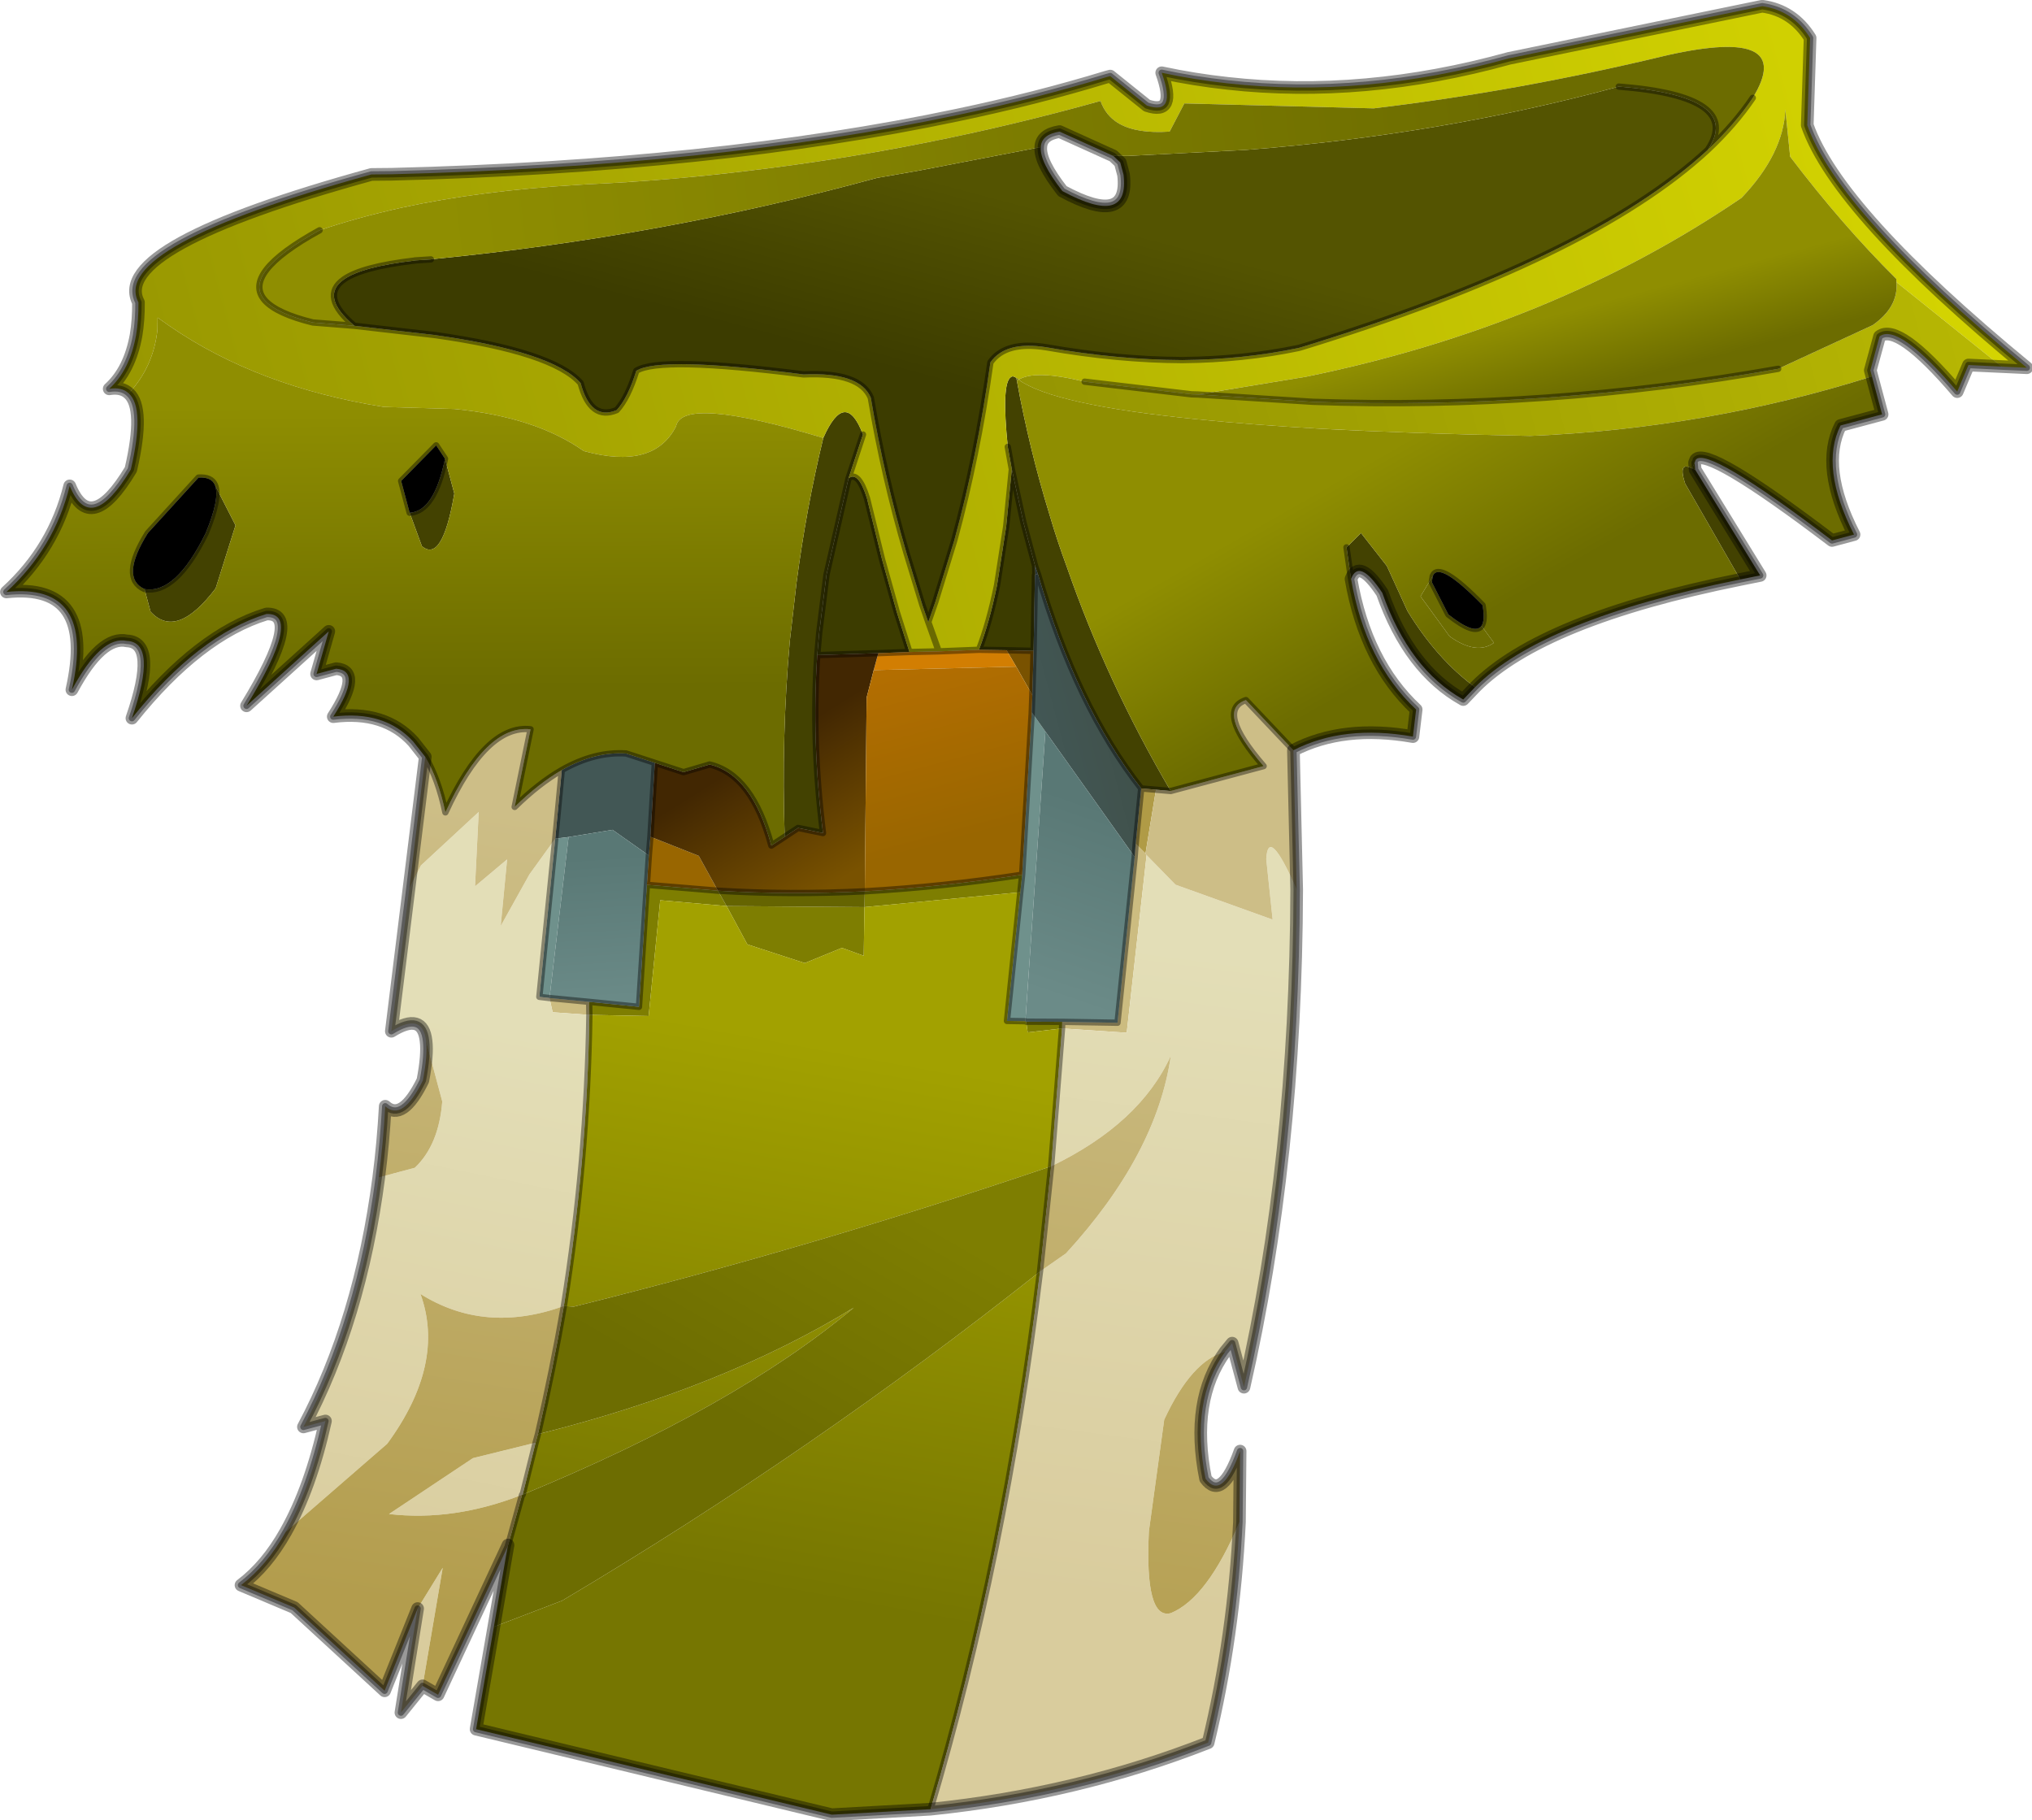 <svg viewBox="0 0 90.561 81.116" xmlns="http://www.w3.org/2000/svg" xmlns:xlink="http://www.w3.org/1999/xlink"><use transform="rotate(-14.997 47.82 25.34) scale(.564)" width="162.2" height="138.3" xlink:href="#a"/><defs><linearGradient id="c" x1="-819.2" x2="819.2" gradientTransform="matrix(.09 0 0 .03 7.2 -44.15)" gradientUnits="userSpaceOnUse"><stop stop-color="#989701" offset="0"/><stop stop-color="#d5d501" offset="1"/></linearGradient><linearGradient id="d" x1="-819.2" x2="819.2" gradientTransform="matrix(.029 .008 -.005 .019 33.25 -15.1)" gradientUnits="userSpaceOnUse"><stop stop-color="#6c6c00" offset="0"/><stop stop-color="#8f8e01" offset="1"/></linearGradient><linearGradient id="e" x1="-819.2" x2="819.2" gradientTransform="matrix(.005 -.008 .054 .031 3.8 -46.35)" gradientUnits="userSpaceOnUse"><stop stop-color="#3c3c00" offset="0"/><stop stop-color="#545401" offset="1"/></linearGradient><linearGradient id="f" x1="-819.2" x2="819.2" gradientTransform="matrix(.09 0 0 .03 7.2 -44.15)" gradientUnits="userSpaceOnUse"><stop stop-color="#767601" offset="0"/><stop stop-color="#b8b803" offset="1"/></linearGradient><linearGradient id="g" x1="-819.2" x2="819.2" gradientTransform="matrix(-.011 .024 -.021 -.01 -33.45 26.95)" gradientUnits="userSpaceOnUse"><stop stop-color="#a2a100" offset="0"/><stop stop-color="#767601" offset="1"/></linearGradient><linearGradient id="h" x1="-819.2" x2="819.2" gradientTransform="rotate(135.15 -21.54 6.22) scale(.013 .019)" gradientUnits="userSpaceOnUse"><stop stop-color="#7e7e01" offset="0"/><stop stop-color="#6d6d01" offset="1"/></linearGradient><linearGradient id="i" x1="-819.2" x2="819.2" gradientTransform="matrix(-.013 .029 -.012 -.005 -4.45 31.4)" gradientUnits="userSpaceOnUse"><stop stop-color="#e3deb7" offset="0"/><stop stop-color="#d9cc9d" offset="1"/></linearGradient><linearGradient id="j" x1="-819.2" x2="819.2" gradientTransform="matrix(-.013 .026 -.01 -.005 -59.9 20.25)" gradientUnits="userSpaceOnUse"><stop stop-color="#e3deb7" offset="0"/><stop stop-color="#d9cc9d" offset="1"/></linearGradient><linearGradient id="k" x1="-819.2" x2="819.2" gradientTransform="matrix(-.016 .035 -.043 -.019 -32.05 22.8)" gradientUnits="userSpaceOnUse"><stop stop-color="#cdbe87" offset="0"/><stop stop-color="#b39d4d" offset="1"/></linearGradient><linearGradient id="l" x1="-819.2" x2="819.2" gradientTransform="matrix(-.002 -.007 .013 -.004 -21.9 -11)" gradientUnits="userSpaceOnUse"><stop stop-color="#795200" offset="0"/><stop stop-color="#422702" offset="1"/></linearGradient><linearGradient id="m" x1="-819.2" x2="819.2" gradientTransform="matrix(0 -.011 .01 0 -10.4 -14.85)" gradientUnits="userSpaceOnUse"><stop stop-color="#960" offset="0"/><stop stop-color="#ba7001" offset="1"/></linearGradient><linearGradient id="n" x1="-819.2" x2="819.2" gradientTransform="matrix(.004 0 0 .014 1 -12.75)" gradientUnits="userSpaceOnUse"><stop stop-color="#425755" offset="0"/><stop stop-color="#40514b" offset="1"/></linearGradient><linearGradient id="o" x1="-819.2" x2="819.2" gradientTransform="matrix(-.005 .008 -.006 -.004 -2.95 1.2)" gradientUnits="userSpaceOnUse"><stop stop-color="#597875" offset="0"/><stop stop-color="#6b8b88" offset="1"/></linearGradient><linearGradient id="p" x1="-819.2" x2="819.2" gradientTransform="matrix(-.002 .007 -.005 -.001 -39.85 -6.2)" gradientUnits="userSpaceOnUse"><stop stop-color="#597875" offset="0"/><stop stop-color="#6b8b88" offset="1"/></linearGradient><linearGradient id="q" x1="-819.2" x2="819.2" gradientTransform="matrix(.004 -.013 .038 .01 -46.15 -39.35)" gradientUnits="userSpaceOnUse"><stop stop-color="#6c6c00" offset="0"/><stop stop-color="#8f8e01" offset="1"/></linearGradient><linearGradient id="r" x1="-819.2" x2="819.2" gradientTransform="matrix(-.002 -.009 .038 -.01 35.8 -20.5)" gradientUnits="userSpaceOnUse"><stop stop-color="#6c6c00" offset="0"/><stop stop-color="#8f8e01" offset="1"/></linearGradient><linearGradient id="s" x1="-819.2" x2="819.2" gradientTransform="matrix(0 -.004 .034 0 44.6 -30.5)" gradientUnits="userSpaceOnUse"><stop stop-color="#6c6c00" offset="0"/><stop stop-color="#8f8e01" offset="1"/></linearGradient><linearGradient id="t" x1="-819.2" x2="819.2" gradientTransform="matrix(-.052 -.008 .001 -.007 5 -55.3)" gradientUnits="userSpaceOnUse"><stop stop-color="#6c6c00" offset="0"/><stop stop-color="#8f8e01" offset="1"/></linearGradient><use width="162.2" height="138.3" xlink:href="#b" id="a"/><g id="b"><path d="m53.3-19.6-.1.55-.2-.15.3-.4M31-16.3l-.2.45.6 2.8q1.6 2.15 2.3 1.55l.6 1.55q-1.6.6-3.25-1.4L29.65-15 31-16.3" fill="#6d6d01" fill-rule="evenodd" transform="translate(81.1 69.15)"/><path d="M-11.6-35.7q.9-.4 1 1.9l-.1 5 .05 4.3.15 3.3-2.4-.55-4.7-1.1.6-1.65 1.75-4.3 3.65-6.9m12.65 2.65-.2 4.25v3.6l-.15.65-.05.05L-1-18.75l-2.05-.6-2.1-.6q1.35-1.85 2.7-4.55l1.9-4.3 1.6-4.25" fill="#3c3c00" fill-rule="evenodd" transform="translate(81.1 69.15)"/><path d="m-34.05-12.4 3.3 2.45.75 3.05-5.3-1.9.75-2.2.5-1.4" fill="#960" fill-rule="evenodd" transform="translate(81.1 69.15)"/><path d="M-12.7-39.3q2.7-3.35 3.1.55l-2 3.05-3.65 6.9-1.75 4.3-.6 1.65q-2.2 6.45-3.2 13.7l-1.8-.9-1.2.4q1.8-7.75 4.4-14.85l1.7-4.3q2.25-5.45 5-10.5m15.95-.65v.2Q2.8-34.25 3-28.8q.05 2.15.25 4.3.7 9.65 3.35 19.25l-2.2-.8Q1.15-13.65.9-24.5l-.05-.7v-3.6l.2-4.25.15-1.8Q2-39.8 2.85-40.1q.2-.1.4.15m49.95 20.9 2.8 9.4-1.6-.1-2.25-8.45q-.1-1.9.85-1l.2.15M31.95-6.95l-1.15.7q-3.5-3.4-4-9.8-1.05-3.15-2.1-1.7l.3-2.5 1.4-.8L27.7-18l.65 3.85q1.25 4.25 3.6 7.2m-77.75-35.1q1.9.4 3.8-3.4v2.85q-2.35 5.1-3.55 3.35l-.25-2.8m-14.3-6.1.75 3.5-2.8 4.4q-4.05 3.15-5.45.45v-1.85q2.25 1.05 5.8-3 1.85-2.4 1.7-3.5" fill="#434201" fill-rule="evenodd" transform="translate(81.1 69.15)"/><path d="M-64.8-56.9q-.4-.65-1.4-.75 1.95-1 3.15-3.55.5-1.1.85-2.45-1.1-4.85 20.4-5l1.55.4q24.85 6 44.4 7.05 6.35.35 12.15.15h.3l2.2 3q2.1 1.4 1.8-2.2 2.35 1.2 4.8 2.15 10.1 3.95 22 3.85l20.4 1.2q2.25.95 3 3.4l-2 6.6q.55 7.25 11.8 23l-1.9-.6-6.3-8.6.05-.25q-3.05-5.25-5.6-11.5l.6-3.7q-1.05 3.35-5.15 5.85-17.05 5.95-36.9 4.75l-8.6-.85-.5-.15-7.9-3.15q-3.55-1.95-5-1.5l-.05-.1-.1-.1q-.2-.25-.4-.15-.85.3-1.65 5.25l-.15 1.8-1.6 4.25-1.9 4.3q-1.35 2.7-2.7 4.55l-3.1-.7-2.25-.55-.15-3.3-.05-4.3.1-5q-.1-2.3-1-1.9l2-3.05q-.4-3.9-3.1-.55-9.9-6.15-11-3.9-2.6 2.9-7.55 0-3-3.6-9-5.85l-5.35-1.6q-9.2-4.1-14.7-10.55l-.75-.9-.25.9q-1.05 2.75-3.5 4.3m56.35 33.8.2 2.45-.2-2.45.95-1.4 2.7-4.3q3.45-5.9 6.4-12.85 1.6-1.35 4.6 0 5.15 2.4 10.1 3.75 4.65 1.2 9.1 1.45h.2q23.9-.85 35.1-6.75 2.6-1.4 4.5-3.05 4.8-4.55-5.6-5-12.15-.3-23.55-1.95L21.7-57.45 20-55.6q-2.55-.5-3.7-1.65-.85-.85-.95-2.1Q1.1-59.2-12.8-61.2q-6.45-.9-12.8-2.3l-.5-.1q-7.75-1.6-14.15-1.9-3.55-.15-6.65.05-6.9 1.7-5.6 4.25.65 1.25 3.2 2.65l3.1 1.1 5.95 2.35q8.7 3.7 10.15 6.65 0 3.1 2.2 2.8 1.1-.7 2.3-2.6 2.1-.65 12.7 3.7 4.35.95 4.65 3.15-.6 6.3-.45 12.6l.15 4.3.1 1.4" fill="url(#c)" fill-rule="evenodd" transform="translate(81.1 69.15)"/><path d="M3.25-39.75v-.2l.1.1.05.1h-.15" fill="url(#d)" fill-rule="evenodd" transform="translate(81.1 69.15)"/><path d="m-8.45-23.1-.1-1.4-.15-4.3q-.15-6.3.45-12.6-.3-2.2-4.65-3.15-10.6-4.35-12.7-3.7-1.2 1.9-2.3 2.6-2.2.3-2.2-2.8-1.45-2.95-10.15-6.65l-5.95-2.35q-2.05-2.95.15-3.75 1.65-.6 5.75 0h.05l1.25.25h.05q18.1 3 35.65 2.9l3.35.3 9.8.7q-.4 1.1.75 3.8 4.4 4.15 5 0v-1l-.4-.65 1.1.3 9.1 1.95q15.25 2.85 29.8 2.8 9.35 3.3 5.5 6.65-11.2 5.9-35.1 6.75h-.2q-4.45-.25-9.1-1.45-4.95-1.35-10.1-3.75-3-1.35-4.6 0-2.95 6.95-6.4 12.85l-2.7 4.3-.95 1.4" fill="url(#e)" fill-rule="evenodd" transform="translate(81.1 69.15)"/><path d="M3.4-39.75q1.45-.45 5 1.5l7.9 3.15.5.15 8.6 2.9q17.65 5.4 36.2 7l8.1-1.4q2.35-.85 2.7-2.8l6.3 8.6-2.5-.8-1.4 1.8q-3.1-6.5-4.8-5.8l-1.4 2.4v.5q-13.65.6-27.3-2.45-9-2.6-15.9-4.85-5.15-1.7-9.1-3.2-10.75-4.05-12.9-6.7" fill="url(#f)" fill-rule="evenodd" transform="translate(81.1 69.15)"/><path d="m-1-18.75-1 3.35-.65-2.5-.4-1.45 2.05.6" fill="#795200" fill-rule="evenodd" transform="translate(81.1 69.15)"/><path d="m-10.5-21.2 2.25.55 3.1.7 2.1.6.4 1.45-10.95-2.65.7-1.2 2.4.55" fill="#d27e02" fill-rule="evenodd" transform="translate(81.1 69.15)"/><path d="m.85-25.2.05.7-.2-.05.15-.65m-40.3 5.9q2.9-.75 5.25.05l2 1.3-1.85 5.55-.5 1.4-2.25-2.7-3.5-.35-1.05-.15 1.9-5.1" fill="#425755" fill-rule="evenodd" transform="translate(81.1 69.15)"/><path d="m-2.4-14.1.65 1.75-7.45 21.7-1.4-.4L-6.95-.6l.5-1.3 4.05-12.2M-45.05-2.15l-.75-.3 4.45-11.75 1.05.15-4.75 11.9" fill="#6f918c" fill-rule="evenodd" transform="translate(81.1 69.15)"/><path d="m2.5-.95.35-1L3.4-1l.05.15L-1.7 12.3l-4.85-1.65.15-.5 4.2 1.2L2.5-.95m-44.85.9L-45.1-1l.05-1.15 2.95 1.1-.25 1" fill="#ccbc80" fill-rule="evenodd" transform="translate(81.1 69.15)"/><path d="m4.4-6.05 1.1.4L3.4-1l-.55-.95 1.55-4.1" fill="#b09b46" fill-rule="evenodd" transform="translate(81.1 69.15)"/><path d="m-42.35-.05.25-1 3.7 1.4 3.1-9.15 5.3 1.9.35 1.35 10.5 2.9.35-1.2q6 1.25 12.35 1.95l-.5 1.3-12.2-2.05-1.05 3.7L-21.7 0l-3.15.4-4-2.6-.8-3.35-4.95-1.8-3.25 8.6-4.5-1.3m35.8 10.7-2.7-.4.1-.85 2.75.75-.15.5" fill="#7e7e01" fill-rule="evenodd" transform="translate(81.1 69.15)"/><path d="M-30-6.9q5.4 1.8 11.2 3.05l-.35 1.2-10.5-2.9L-30-6.9" fill="#656401" fill-rule="evenodd" transform="translate(81.1 69.15)"/><path d="m-32.55 67.55-7.65-1.6-25.4-13.8 3.45-7.45 5.75-.6q22.2-6.25 43.2-15.35-8.55 21.2-19.35 38.8m-9.8-67.6 4.5 1.3 3.25-8.6 4.95 1.8.8 3.35 4 2.6 3.15-.4 1.5 1.05 1.05-3.7L-6.95-.6l-3.65 9.55 1.4.4.05.05-.1.85 2.7.4-3.65 10.3q-19.9 1.3-39.3.95l-.75-.25q4.75-10.6 7.9-21.7m-12.5 30.95q15.1.25 26.7-3.2-11.2 5.2-29.1 7.5l2.05-3.7.35-.6" fill="url(#g)" fill-rule="evenodd" transform="translate(81.1 69.15)"/><path d="m-62.15 44.7 2.3-5 .45-.95-.05.1 2.15-3.65h.05q17.9-2.3 29.1-7.5-11.6 3.45-26.7 3.2 2.45-4.6 4.6-9.25l.75.25q19.4.35 39.3-.95l-3 7.8q-21 9.1-43.2 15.35l-5.75.6" fill="url(#h)" fill-rule="evenodd" transform="translate(81.1 69.15)"/><path d="M14.2 4.85Q8.6 25.5 0 41.75v-3.6l-.7.5q-2.75 0-6.05 3.95l-3.45 8.2q-2.15 6.7 0 6.7 3.1-.4 7.1-5.55-2.75 8.6-6.9 16.2-11.05 1.25-22.55-.6 10.8-17.6 19.35-38.8l2.35-.85Q-1.9 22.2 1.2 14.95q-3.75 4.55-11.4 6l3.65-10.3 4.85 1.65L3.45-.85 5.05 2l6.7 4.65.75-4.75q.85-2.6 1.7 2.95" fill="url(#i)" fill-rule="evenodd" transform="translate(81.1 69.15)"/><path d="m-68.8 47.75-2.2 1.6 3.4-7.6 2.75-2.6-3.95 8.6m-7.3-14.55q2.8-2.85 5.3-7.65h-1.8q6.5-6.95 10.85-17.5h2.95q2.3-1.25 3.45-4.5V-1.4q.35-2.3-2.45-1.45l4.3-10.55 1.35-1.5 5.5-2.9-1.8 5.6 3-1.4-1.85 4.95 3.25-3.35 2.7-2.2-4.45 11.75.75.3L-45.1-1l2.75.95q-3.15 11.1-7.9 21.7-6.6.55-10.7-3.85.5 5.85-5.6 10.75l-9.55 4.65m18.85 2h-.05q-5.75.65-10.55-1.25l7.55-2.55 5.1.1-2.05 3.7" fill="url(#j)" fill-rule="evenodd" transform="translate(81.1 69.15)"/><path d="m5.5-5.65 1.1.4h7.6q-2.55-5.25 0-5.4l2.6 4.8-2.6 10.7Q13.35-.7 12.5 1.9l-.75 4.75L5.05 2 3.45-.85 3.4-1l2.1-4.65m-6.2 44.3q-3.7 3-4.1 9.3.8 2.05 3.2-1.4l-1.5 5.4q-4 5.15-7.1 5.55-2.15 0 0-6.7l3.45-8.2q3.3-3.95 6.05-3.95m-58.75.2-8.35 9.9-1-1 3.95-8.6-2.75 2.6-4.2 5.6-5.2-8.2-3.6-2.8q2.35-.95 4.5-3.15l9.55-4.65q6.1-4.9 5.6-10.75 4.1 4.4 10.7 3.85-2.15 4.65-4.6 9.25l-.35.6-5.1-.1-7.55 2.55q4.8 1.9 10.55 1.25l-2.15 3.65m-2.3-30.8q1.05-2.55 1.95-5.3 1 1.55 3.4-1.2.9-1.85 1.05-2.95v4.95q-1.15 3.25-3.45 4.5h-2.95m8.25-21.45 3.9-9.7q.55 1.95.4 4.65 4.9-5.9 8.2-4.6l-2.8 5.6q2.3-1.3 4.35-1.85l-1.9 5.1-2.7 2.2-3.25 3.35 1.85-4.95-3 1.4 1.8-5.6-5.5 2.9-1.35 1.5m43.3 34.35q7.65-1.45 11.4-6-3.1 7.25-12.05 12.95l-2.35.85 3-7.8" fill="url(#k)" fill-rule="evenodd" transform="translate(81.1 69.15)"/><path d="m-32.2-17.95 2 1.3 2.15-.05Q-25-15.05-25-9.25l2.4-.8 1.8.9q1-7.25 3.2-13.7l4.7 1.1-.7 1.2-1.1 1.95-4.1 14.75Q-24.6-5.1-30-6.9l-.75-3.05-3.3-2.45 1.85-5.55" fill="url(#l)" fill-rule="evenodd" transform="translate(81.1 69.15)"/><path d="m-2-15.4-.4 1.3-4.05 12.2q-6.35-.7-12.35-1.95l4.1-14.75 1.1-1.95 10.95 2.65.65 2.5" fill="url(#m)" fill-rule="evenodd" transform="translate(81.1 69.15)"/><path d="M.9-24.5q.25 10.85 3.5 18.45l-1.55 4.1-.35 1-4.25-11.4-.65-1.75.4-1.3 1-3.35L.65-24.5l.05-.05.2.05" fill="url(#n)" fill-rule="evenodd" transform="translate(81.1 69.15)"/><path d="M-1.75-12.35 2.5-.95l-4.7 12.3-4.2-1.2-2.75-.75-.05-.05 7.45-21.7" fill="url(#o)" fill-rule="evenodd" transform="translate(81.1 69.15)"/><path d="m-42.1-1.05-2.95-1.1 4.75-11.9 3.5.35 2.25 2.7-.75 2.2-3.1 9.15-3.7-1.4" fill="url(#p)" fill-rule="evenodd" transform="translate(81.1 69.15)"/><path d="M-64.8-56.9q2.45-1.55 3.5-4.3l.25-.9.75.9q5.5 6.45 14.7 10.55l5.35 1.6q6 2.25 9 5.85 4.95 2.9 7.55 0 1.1-2.25 11 3.9-2.75 5.05-5 10.5l-1.7 4.3q-2.6 7.1-4.4 14.85l-1.2.4q0-5.8-3.05-7.45l-2.15.05-4-2.6q-2.35-.8-5.25-.05-2.05.55-4.35 1.85l2.8-5.6q-3.3-1.3-8.2 4.6.15-2.7-.4-4.65l-.6-1.4q-1.55-3-5.6-3.55 3.2-2.9 1.2-3.6h-1.6l1.8-3-7.8 4q6.25-5.95 3.4-6.6-5.6.2-12.4 5.2 3.55-5.25 1.2-6-1.85-.95-5.2 2.6 4.05-7.7-3-8.8 4.55-2.35 7-6.8.55 4.3 5 0 2.35-4.4 1.4-5.85M-42-45.45l-.4-1.2-3.4 2v2.6l.25 2.8q1.2 1.75 3.55-3.35v-2.85m-25.6 3.8v1.85q1.4 2.7 5.45-.45l2.8-4.4-.75-3.5q-.1-.7-1.1-.9l-5 3.2q-3.05 2.85-1.4 4.2" fill="url(#q)" fill-rule="evenodd" transform="translate(81.1 69.15)"/><path d="M3.25-39.75h.15q2.15 2.65 12.9 6.7 3.95 1.5 9.1 3.2Q32.3-27.6 41.3-25q13.65 3.05 27.3 2.45v3.1h-3.4q-2.45 2.75-1.2 8.6h-1.8q-7.6-9.8-8.75-8.95l-.45.6q-.95-.9-.85 1l2.25 8.45q-15.95-1-22.45 2.8-2.35-2.95-3.6-7.2L27.7-18l-1.3-3.05-1.4.8-.3 2.5q-.6 6.65 2.3 11.3l-.8 2q-5.05-2.35-9.4-1.4l-2.6-4.8q-2.55.15 0 5.4H6.6q-2.65-9.6-3.35-19.25-.2-2.15-.25-4.3-.2-5.45.25-10.95M33.7-11.5q.4-.35.5-1.55-2.4-4.3-3.2-3.25L29.65-15l1.4 3.65q1.65 2 3.25 1.4l-.6-1.55" fill="url(#r)" fill-rule="evenodd" transform="translate(81.1 69.15)"/><path d="m16.8-34.95 8.6.85q19.85 1.2 36.9-4.75 4.1-2.5 5.15-5.85l-.6 3.7q2.55 6.25 5.6 11.5l-.05.25q-.35 1.95-2.7 2.8l-8.1 1.4q-18.55-1.6-36.2-7l-8.6-2.9" fill="url(#s)" fill-rule="evenodd" transform="translate(81.1 69.15)"/><path d="m-46.2-57.45-3.1-1.1q-2.55-1.4-3.2-2.65-1.3-2.55 5.6-4.25 3.1-.2 6.65-.05 6.4.3 14.15 1.9l.5.1q6.35 1.4 12.8 2.3 13.9 2 28.15 1.85.1 1.25.95 2.1 1.15 1.15 3.7 1.65l1.7-1.85 14.35 4.25q11.4 1.65 23.55 1.95 10.4.45 5.6 5-1.9 1.65-4.5 3.05 3.85-3.35-5.5-6.65-14.55.05-29.8-2.8l-9.1-1.95-1.1-.3-3.6-2.95q-1.45-.15-1.75.8l-9.8-.7-3.35-.3q-17.55.1-35.65-2.9H-39l-1.25-.25h-.05q-4.1-.6-5.75 0-2.2.8-.15 3.75" fill="url(#t)" fill-rule="evenodd" transform="translate(81.1 69.15)"/><path d="M31-16.3q.8-1.05 3.2 3.25-.1 1.2-.5 1.55-.7.6-2.3-1.55l-.6-2.8.2-.45m-76.8-25.75v-2.6l3.4-2 .4 1.2q-1.9 3.8-3.8 3.4m-14.3-6.1q.15 1.1-1.7 3.5-3.55 4.05-5.8 3-1.65-1.35 1.4-4.2l5-3.2q1 .2 1.1.9" fill-rule="evenodd" transform="translate(81.1 69.15)"/><path d="m159.8 48.5 1.9.6q-11.25-15.75-11.8-23l2-6.6q-.75-2.45-3-3.4l-20.4-1.2q-11.9.1-22-3.85-2.45-.95-4.8-2.15.3 3.6-1.8 2.2l-2.2-3h-.3q-5.8.2-12.15-.15Q65.7 6.9 40.85.9L39.3.5q-21.5.15-20.4 5-.35 1.35-.85 2.45-1.2 2.55-3.15 3.55 1 .1 1.4.75M71.5 30.4l-2 3.05q.9-.4 1 1.9l-.1 5 .05 4.3.15 3.3 2.25.55-.2-2.45-.1-1.4-.15-4.3q-.15-6.3.45-12.6-.3-2.2-4.65-3.15-10.6-4.35-12.7-3.7-1.2 1.9-2.3 2.6-2.2.3-2.2-2.8-1.45-2.95-10.15-6.65L34.9 11.7l-3.1-1.1q-2.55-1.4-3.2-2.65-1.3-2.55 5.6-4.25m112.1 19.2q-1.9 1.65-4.5 3.05-11.2 5.9-35.1 6.75h-.2q-4.45-.25-9.1-1.45-4.95-1.35-10.1-3.75-3-1.35-4.6 0-2.95 6.95-6.4 12.85l-2.7 4.3-.95 1.4m18.3-33.95q.3-.95 1.75-.8l3.6 2.95.4.65v1q-.6 4.15-5 0-1.15-2.7-.75-3.8m45.35 7.2q9.35 3.3 5.5 6.65M82.3 34.3l-.15 1.8-.2 4.25v3.6l.05.7q.25 10.85 3.5 18.45l2.2.8m1.8-33 7.9 3.15.5.15m61.9 14.3-2.5-.8-1.4 1.8q-3.1-6.5-4.8-5.8l-1.4 2.4v3.6h-3.4q-2.45 2.75-1.2 8.6h-1.8q-7.6-9.8-8.75-8.95m-.15.2-.1.55 2.8 9.4-1.6-.1q-15.95-1-22.45 2.8l-1.15.7q-3.5-3.4-4-9.8-1.05-3.15-2.1-1.7-.6 6.65 2.3 11.3l-.8 2q-5.05-2.35-9.4-1.4L95.3 74q-5.6 20.65-14.2 36.9v-3.6l-.7.5q-3.7 3-4.1 9.3.8 2.05 3.2-1.4l-1.5 5.4q-2.75 8.6-6.9 16.2-11.05 1.25-22.55-.6l-7.65-1.6-25.4-13.8 3.45-7.45 2.3-5 .4-.85-8.35 9.9-1-1-2.2 1.6 3.4-7.6-4.2 5.6-5.2-8.2-3.6-2.8q2.35-.95 4.5-3.15 2.8-2.85 5.3-7.65H8.5q6.5-6.95 10.85-17.5 1.05-2.55 1.95-5.3 1 1.55 3.4-1.2.9-1.85 1.05-2.95.35-2.3-2.45-1.45l4.3-10.55 3.9-9.7-.6-1.4q-1.55-3-5.6-3.55 3.2-2.9 1.2-3.6h-1.6l1.8-3-7.8 4q6.25-5.95 3.4-6.6-5.6.2-12.4 5.2 3.55-5.25 1.2-6-1.85-.95-5.2 2.6 4.05-7.7-3-8.8 4.55-2.35 7-6.8.55 4.3 5 0 2.35-4.4 1.4-5.85M81.8 44.6l-.05.05-1.65 5.75-1 3.35-.4 1.3m4.9 13.15.35-1 1.55-4.1m12.4.2-2.6-4.8q-2.55.15 0 5.4h-7.6m27.1-6.25q.4-.35.5-1.55-2.4-4.3-3.2-3.25l-.2.45.6 2.8q1.6 2.15 2.3 1.55m-9-6.25.3-2.5m36.6-4.8q-18.55-1.6-36.2-7l-8.6-2.9m-15.95 9.75-.15.65M34.9 11.7q-2.05-2.95.15-3.75 1.65-.6 5.75 0h.05l1.25.25m-3 15.5-.4-1.2-3.4 2v2.6q1.9.4 3.8-3.4M21 21q.15 1.1-1.7 3.5-3.55 4.05-5.8 3-1.65-1.35 1.4-4.2l5-3.2q1 .2 1.1.9m10.5 25.05q.55 1.95.4 4.65 4.9-5.9 8.2-4.6l-2.8 5.6q2.3-1.3 4.35-1.85 2.9-.75 5.25.05l4 2.6 2.15-.05q3.05 1.65 3.05 7.45l1.2-.4m-18.55 9.6.25-1-2.95-1.1-.75-.3 4.45-11.75 1.9-5.1m27.85-16.4-3.65 6.9-1.75 4.3-.6 1.65 4.7 1.1 2.4.55M48.9 51.2l-1.85 5.55-.5 1.4-.75 2.2 5.3 1.9q5.4 1.8 11.2 3.05 6 1.25 12.35 1.95l4.05-12.2M38.75 69.1q-3.15 11.1-7.9 21.7-2.15 4.65-4.6 9.25M70.9 90.1l3.65-10.3m-2.6-1.25-.05-.05-1.4-.4 3.65-9.55.5-1.3M63.5 46.3q-2.2 6.45-3.2 13.7l-1.8-.9-1.2.4m22.8-9.1-2.05-.6-2.1-.6q1.35-1.85 2.7-4.55l1.9-4.3 1.6-4.25m-9.3 12.4 3.1.7m-4 29.35 2.75.75 4.2 1.2 4.7-12.3m-8.9 11.1-.15.5M70.9 90.1l-3 7.8q-8.55 21.2-19.35 38.8m-24.7-32.35h-.05L21.65 108l.05-.1-.45.95m4.65-8.2.35-.6m-.35.6-2.05 3.7m21.95-44-3.1 9.15-3.7-1.4" fill="none" stroke="#000" stroke-linecap="round" stroke-linejoin="round" stroke-opacity=".4" stroke-width=".5"/><path d="m67.8-53.05-20.4-1.2q-11.9.1-22-3.85-2.45-.95-4.8-2.15.3 3.6-1.8 2.2l-2.2-3h-.3q-5.8.2-12.15-.15-19.55-1.05-44.4-7.05l-1.55-.4q-21.5.15-20.4 5-.35 1.35-.85 2.45-1.2 2.55-3.15 3.55 1 .1 1.4.75.95 1.45-1.4 5.85-4.45 4.3-5 0-2.45 4.45-7 6.8 7.05 1.1 3 8.8 3.35-3.55 5.2-2.6 2.35.75-1.2 6 6.8-5 12.4-5.2 2.85.65-3.4 6.6l7.8-4-1.8 3h1.6q2 .7-1.2 3.6 4.05.55 5.6 3.55l.6 1.4-8.2 20.25q2.8-.85 2.45 1.45-.15 1.1-1.05 2.95-2.4 2.75-3.4 1.2-.9 2.75-1.95 5.3-4.35 10.55-10.85 17.5h1.8q-2.5 4.8-5.3 7.65-2.15 2.2-4.5 3.15l3.6 2.8 5.2 8.2 4.2-5.6-3.4 7.6 2.2-1.6 1 1 8.4-10-6.2 13.4 25.4 13.8 7.65 1.6q11.5 1.85 22.55.6 4.15-7.6 6.9-16.2l1.5-5.4Q-4 50-4.8 47.95q.4-6.3 4.1-9.3l.7-.5v3.6Q8.6 25.5 14.2 4.85l2.6-10.7q4.35-.95 9.4 1.4l.8-2q-2.9-4.65-2.3-11.3 1.05-1.45 2.1 1.7.5 6.4 4 9.8l1.15-.7q6.5-3.8 22.45-2.8l1.6.1-2.8-9.4.1-.55.15-.2q1.15-.85 8.75 8.95H64q-1.25-5.85 1.2-8.6h3.4v-3.6l1.4-2.4q1.7-.7 4.8 5.8l1.4-1.8 4.4 1.4q-11.25-15.75-11.8-23l2-6.6q-.75-2.45-3-3.4m-52.2-1.2v1q-.6 4.15-5 0-1.15-2.7-.75-3.8.3-.95 1.75-.8l3.6 2.95.4.65" fill="none" stroke="#000" stroke-linecap="round" stroke-linejoin="round" stroke-opacity=".4" transform="translate(81.1 69.15)"/></g></defs></svg>